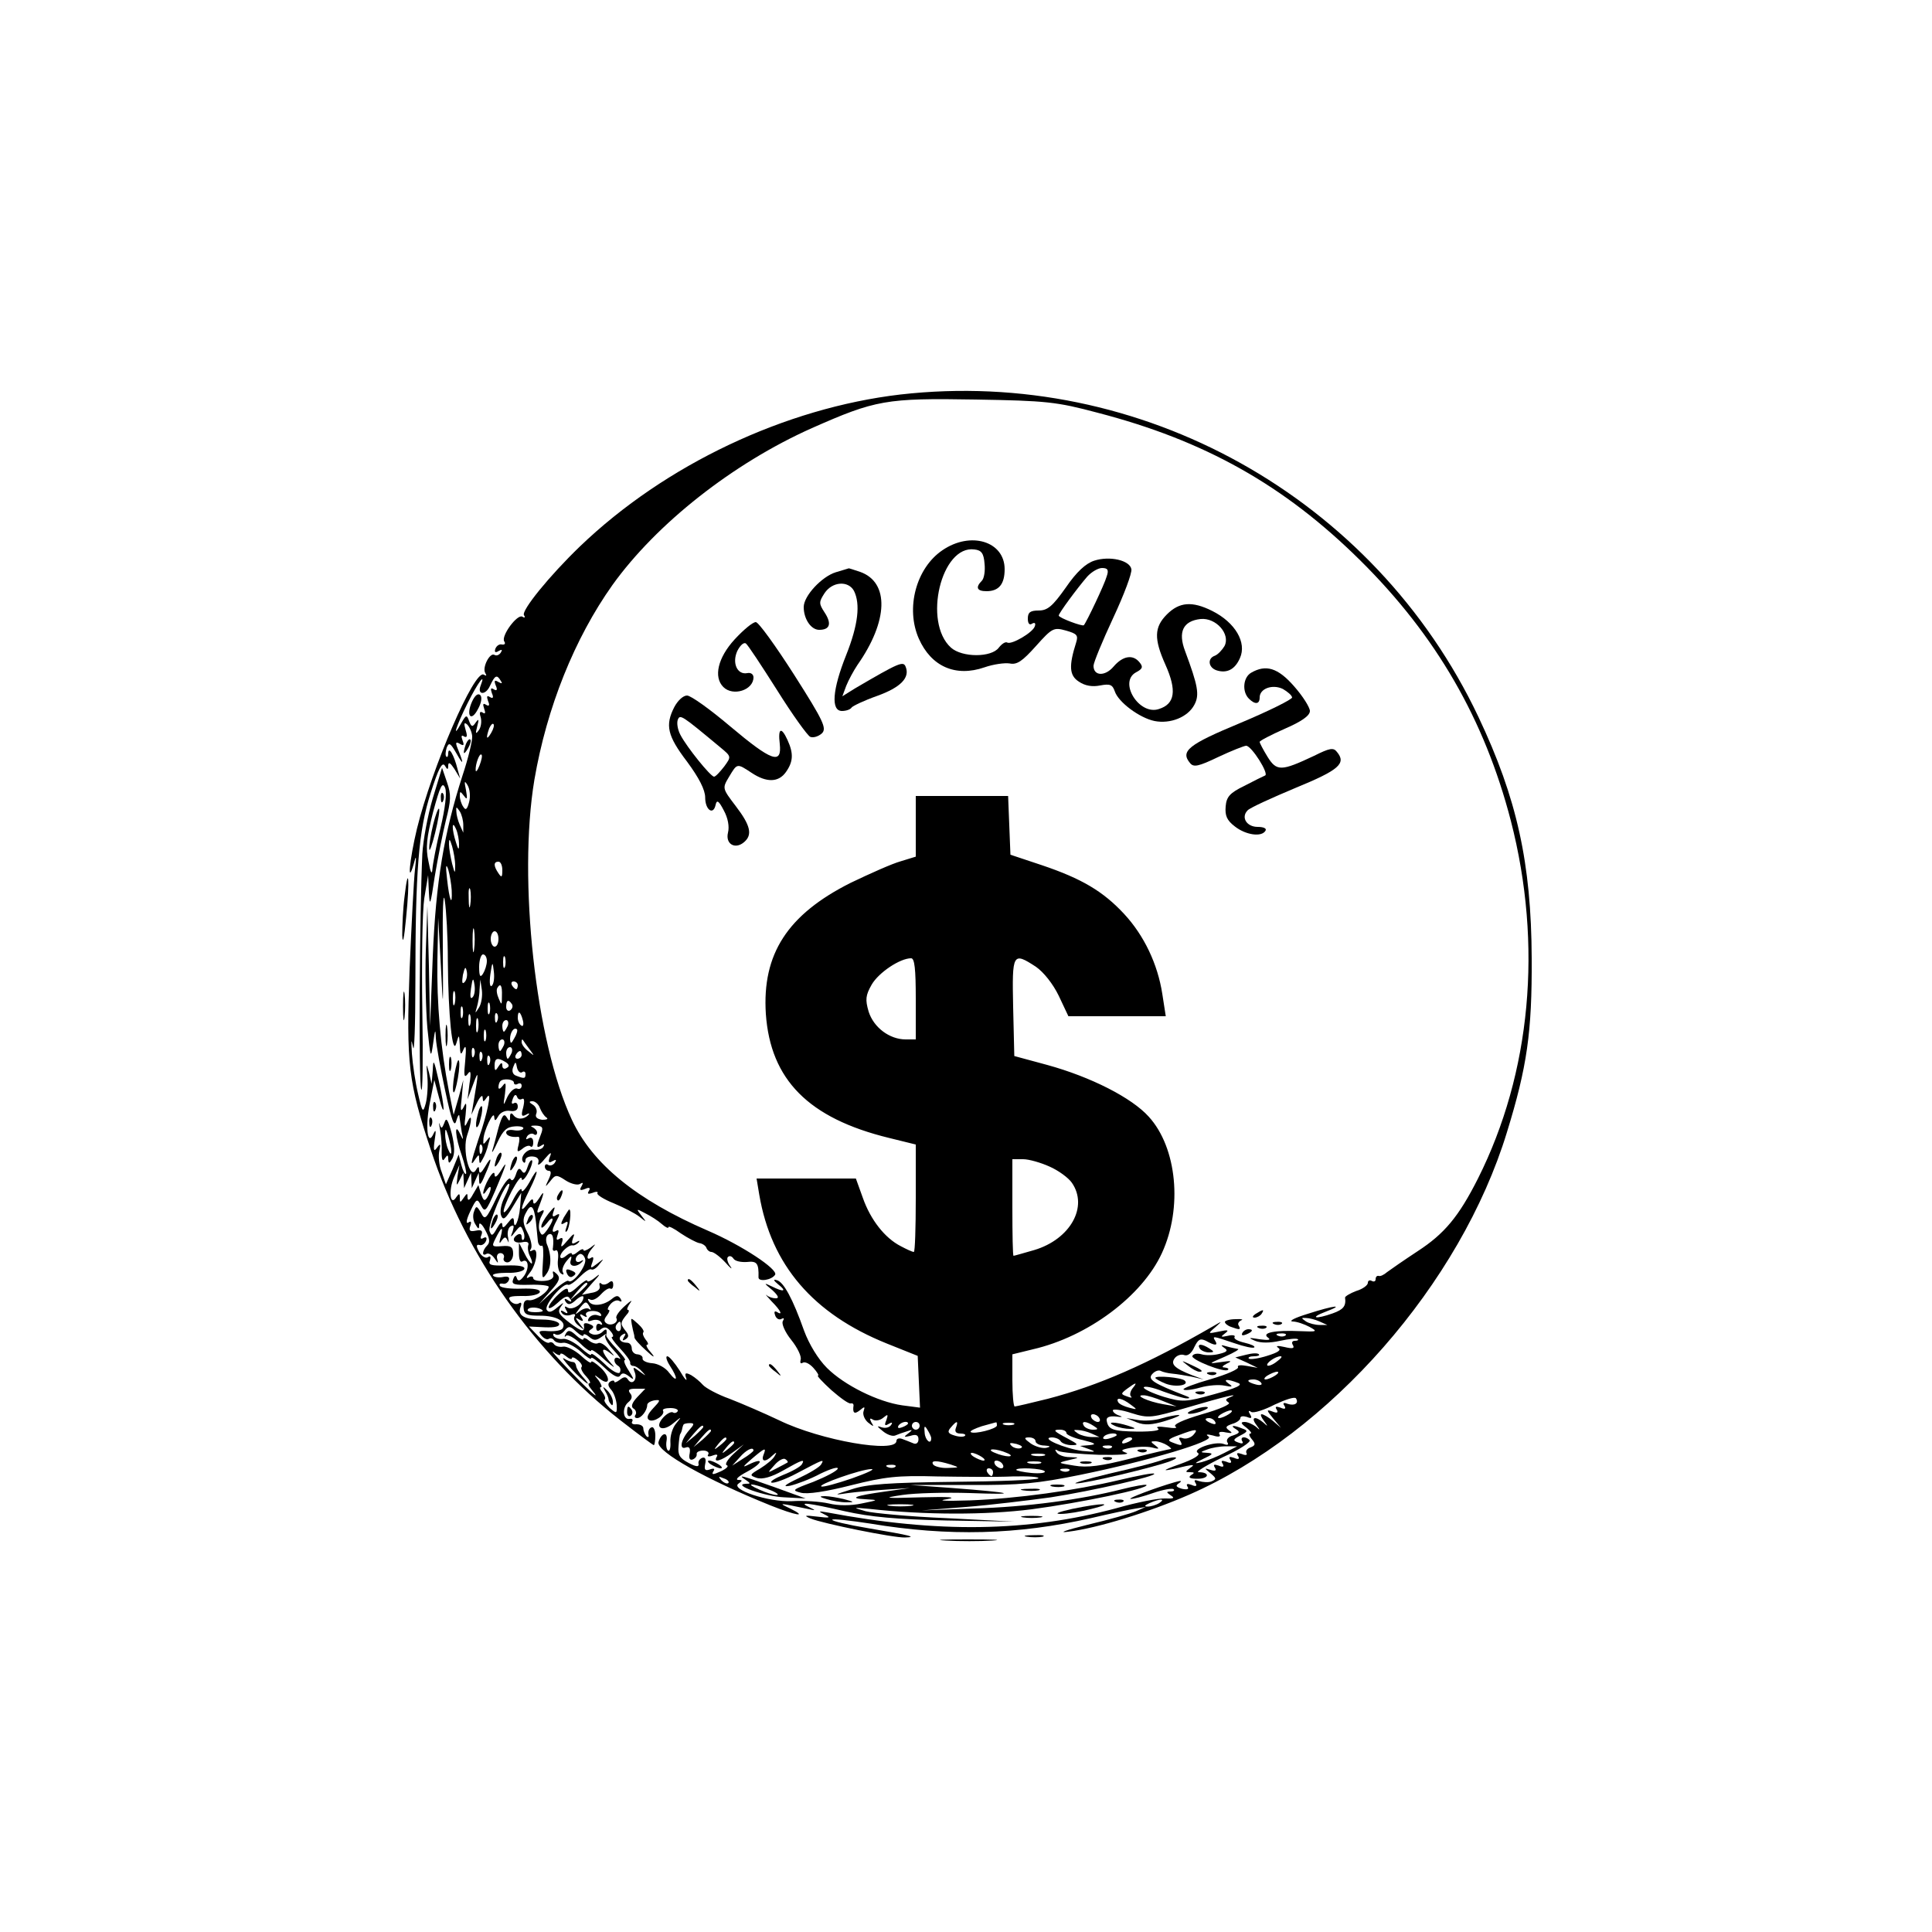 <?xml version="1.0" standalone="no"?>
<!DOCTYPE svg PUBLIC "-//W3C//DTD SVG 20010904//EN"
 "http://www.w3.org/TR/2001/REC-SVG-20010904/DTD/svg10.dtd">
<svg version="1.0" xmlns="http://www.w3.org/2000/svg"
 width="500pt" height="500pt" viewBox="0 0 500 500"
 preserveAspectRatio="xMidYMid meet">

<g transform="translate(0,500) scale(0.1,-0.1)"
fill="#000000" stroke="none">
<path d="M2330 3979 c-298 -35 -608 -181 -829 -393 -79 -76 -152 -166 -145
-178 4 -6 2 -8 -4 -4 -13 8 -56 -50 -47 -64 4 -6 1 -9 -6 -8 -6 2 -14 -3 -17
-11 -3 -9 0 -11 8 -6 9 5 11 4 6 -4 -4 -6 -11 -9 -16 -6 -12 8 -33 -33 -24
-47 4 -7 3 -8 -4 -4 -24 15 -134 -240 -173 -399 -19 -79 -26 -152 -8 -90 6 24
7 20 3 -15 -3 -25 -9 -142 -14 -260 -9 -243 -3 -291 55 -466 90 -273 268 -526
491 -700 45 -35 84 -64 86 -64 2 0 4 11 4 25 0 14 -5 24 -10 21 -6 -2 -9 -10
-8 -17 2 -8 0 -10 -5 -6 -4 5 -8 14 -8 20 0 7 -8 11 -18 11 -9 -1 -14 2 -11 7
3 5 0 8 -6 7 -18 -4 -21 29 -4 43 10 8 11 16 5 23 -7 9 -3 12 14 12 l25 0 -21
-22 c-13 -14 -17 -24 -10 -29 6 -3 9 -11 6 -16 -4 -5 -2 -9 4 -9 11 0 26 20
26 34 0 5 8 10 19 12 16 2 16 0 -4 -21 -14 -15 -18 -25 -10 -30 12 -7 42 13
36 24 -3 4 6 7 19 7 13 0 21 -4 19 -8 -3 -5 -9 -6 -13 -3 -5 2 -16 -4 -25 -14
-24 -27 -1 -38 27 -14 22 18 22 18 6 -2 -9 -11 -15 -32 -14 -47 1 -15 -2 -25
-6 -22 -4 2 -6 14 -4 25 2 12 -1 19 -7 17 -6 -2 -12 -12 -14 -21 -3 -25 124
-96 290 -163 65 -26 99 -32 51 -8 -32 15 -31 15 45 -1 22 -5 22 -4 5 4 -32 15
-5 12 91 -10 67 -15 133 -21 264 -24 l175 -3 -175 9 c-96 4 -191 13 -210 18
-34 10 -34 10 10 6 145 -16 302 -16 420 -1 128 17 305 54 297 63 -3 2 -31 -3
-63 -11 -106 -27 -246 -46 -384 -50 l-135 -5 115 9 c63 5 162 17 220 25 109
17 274 55 267 61 -2 3 -42 -5 -89 -16 -118 -28 -263 -48 -388 -53 -64 -2 -87
-1 -60 3 29 5 7 7 -65 5 -97 -3 -103 -2 -50 6 33 5 112 7 175 5 133 -5 113 1
-45 13 l-110 8 155 0 c130 -1 176 4 285 26 181 37 350 88 333 99 -9 6 -5 7 11
3 15 -5 21 -3 17 3 -4 6 3 8 16 5 17 -3 19 -2 9 5 -11 8 -9 11 8 17 11 3 21
10 21 15 0 5 7 6 17 3 12 -5 14 -3 8 7 -5 8 -4 11 3 6 6 -4 34 5 61 19 28 13
52 21 55 16 8 -13 -4 -20 -22 -14 -10 4 -13 2 -8 -5 5 -8 1 -10 -10 -5 -12 4
-15 3 -10 -5 5 -8 1 -10 -11 -5 -16 6 -16 4 2 -18 l20 -24 -21 18 c-11 9 -24
17 -29 17 -4 0 -1 -8 6 -17 11 -15 11 -16 -1 -5 -21 18 -34 15 -19 -5 11 -15
11 -16 -1 -5 -8 6 -21 12 -29 12 -11 0 -10 -4 5 -15 10 -8 15 -15 10 -15 -5 0
-3 -7 4 -15 10 -12 9 -16 -4 -21 -9 -3 -13 -10 -10 -15 3 -5 -3 -6 -12 -2 -12
4 -15 3 -10 -5 5 -8 1 -10 -10 -5 -12 4 -15 3 -10 -5 5 -8 1 -10 -10 -5 -12 4
-15 3 -10 -5 5 -8 1 -10 -10 -5 -12 4 -15 3 -10 -5 5 -8 1 -10 -11 -6 -17 5
-17 5 0 -9 15 -13 16 -15 2 -21 -8 -3 -22 -2 -32 1 -11 4 -14 3 -9 -5 5 -8 1
-10 -10 -5 -11 4 -15 3 -11 -4 5 -7 0 -9 -14 -6 -16 5 -18 8 -7 15 8 6 5 7
-12 2 -49 -14 -125 -43 -114 -43 6 -1 32 6 58 15 26 9 50 13 53 10 4 -3 0 -6
-8 -6 -11 0 -11 -2 1 -10 11 -7 8 -9 -15 -8 -16 1 -73 -10 -125 -25 -230 -62
-463 -65 -750 -11 -23 4 -23 3 -5 -6 16 -8 12 -9 -20 -5 -33 4 -36 3 -17 -5
32 -13 214 -50 244 -49 32 1 17 5 -95 24 -54 9 -96 19 -93 22 2 3 46 -2 98
-10 204 -34 382 -29 571 14 51 12 103 23 117 25 l25 4 -25 -11 c-14 -6 -70
-22 -125 -35 -57 -14 -79 -22 -50 -18 74 9 208 50 313 96 363 159 702 545 822
938 52 169 65 258 64 450 -1 246 -38 414 -138 625 -269 568 -874 905 -1496
834z m510 -47 c278 -72 484 -188 680 -382 197 -195 322 -412 390 -674 83 -322
52 -653 -85 -926 -50 -99 -87 -143 -156 -188 -35 -23 -71 -48 -79 -54 -8 -7
-18 -12 -22 -10 -5 1 -8 -3 -8 -9 0 -5 -4 -7 -10 -4 -5 3 -10 1 -10 -5 0 -6
-13 -16 -30 -21 -16 -6 -29 -14 -29 -17 3 -22 -4 -31 -32 -41 -45 -16 -61 -12
-19 4 53 20 23 17 -45 -5 -33 -10 -51 -19 -40 -20 11 0 31 -7 44 -14 22 -12
20 -13 -25 -11 -64 3 -101 -4 -82 -17 8 -6 1 -7 -22 -4 -29 5 -31 4 -12 -4 15
-6 38 -6 65 0 23 5 43 7 46 4 2 -2 -1 -4 -8 -4 -7 0 -9 -5 -5 -11 5 -9 -1 -10
-22 -5 -17 4 -24 3 -16 -2 9 -6 0 -12 -29 -21 -22 -7 -44 -10 -47 -7 -3 3 3 6
13 6 10 0 16 2 13 5 -3 4 -18 3 -33 -1 l-28 -7 29 -13 29 -14 -28 5 c-16 3
-26 2 -23 -3 3 -5 -29 -19 -70 -31 -42 -12 -74 -24 -71 -27 3 -3 22 -1 43 5
21 6 49 8 63 5 20 -4 23 -3 11 5 -17 12 -4 13 24 2 14 -5 -3 -13 -61 -29 -75
-21 -83 -21 -131 -7 -29 9 -52 20 -52 24 0 5 23 1 50 -10 28 -10 56 -19 63
-18 7 0 6 3 -3 6 -85 33 -101 43 -88 57 7 8 17 11 22 8 6 -3 19 -6 30 -7 12
-1 35 -5 51 -8 l30 -7 -30 11 c-46 18 -57 29 -44 45 6 7 17 10 24 7 9 -3 19 5
26 21 10 20 15 23 30 16 23 -13 32 -13 24 0 -8 13 -7 13 49 -6 26 -9 49 -14
52 -11 3 3 -8 8 -25 12 -17 4 -29 10 -26 15 3 4 -5 6 -17 3 -19 -4 -20 -3 -8
6 12 9 8 10 -15 5 -29 -6 -30 -6 -10 11 19 17 19 17 -5 3 -171 -99 -298 -154
-428 -188 -44 -11 -83 -20 -86 -20 -3 0 -6 30 -6 68 l0 67 53 13 c143 33 283
138 334 249 54 117 39 273 -34 353 -44 49 -150 103 -263 134 l-85 23 -3 127
c-3 140 -1 143 59 104 20 -14 44 -44 59 -75 l25 -53 126 0 126 0 -9 58 c-12
77 -47 151 -99 207 -54 58 -109 91 -213 126 l-81 27 -3 76 -3 76 -119 0 -120
0 0 -78 0 -79 -39 -12 c-22 -6 -80 -32 -130 -56 -163 -82 -229 -184 -219 -339
12 -170 110 -270 319 -321 l69 -17 0 -139 c0 -76 -2 -139 -5 -139 -4 0 -19 7
-34 15 -41 21 -78 68 -98 125 l-18 50 -128 0 -129 0 7 -42 c31 -182 139 -308
330 -385 l80 -32 3 -67 3 -67 -46 6 c-63 9 -150 52 -195 97 -23 23 -46 61 -59
96 -29 82 -53 127 -71 131 -10 3 -8 -1 4 -11 23 -18 15 -21 -17 -5 -21 10 -21
9 2 -10 15 -14 18 -21 9 -21 -8 0 -18 3 -24 8 -5 4 1 -3 13 -16 24 -24 30 -38
13 -27 -6 3 -7 -1 -4 -9 3 -9 11 -13 17 -9 6 3 7 1 3 -6 -4 -6 5 -28 22 -49
16 -20 27 -43 24 -51 -2 -8 0 -11 5 -8 6 4 18 -2 28 -13 10 -11 15 -20 12 -20
-4 0 12 -17 35 -38 23 -20 45 -36 50 -34 4 1 7 -1 7 -5 -3 -20 2 -24 16 -13
13 11 14 10 10 -2 -3 -8 2 -21 11 -29 15 -12 17 -12 9 0 -5 10 -4 12 4 7 6 -4
19 -2 27 5 12 10 13 9 8 -6 -6 -14 -4 -16 6 -10 8 5 11 4 6 -3 -4 -6 -14 -9
-24 -6 -14 5 -13 3 3 -10 11 -9 25 -14 32 -11 7 3 21 8 31 11 14 5 15 4 2 -6
-12 -9 -11 -10 6 -6 15 5 21 2 21 -9 0 -9 -6 -14 -14 -10 -7 3 -20 8 -28 11
-8 3 -15 1 -15 -5 0 -33 -196 1 -303 53 -40 19 -98 44 -129 56 -31 11 -62 28
-69 36 -7 8 -20 19 -30 25 -15 8 -18 6 -13 -8 3 -10 -5 -1 -17 20 -13 20 -27
37 -32 37 -5 0 -2 -11 7 -25 21 -32 20 -46 -2 -18 -9 13 -29 24 -44 25 -15 1
-26 7 -25 12 1 6 -5 10 -13 11 -8 0 -15 7 -15 15 0 8 -5 15 -12 15 -18 0 -26
12 -12 21 8 5 10 3 4 -6 -5 -9 -4 -11 4 -6 9 6 9 11 -1 23 -13 17 -13 20 4 41
6 6 7 12 3 12 -4 0 -1 8 6 18 7 9 1 6 -13 -7 -15 -13 -25 -27 -23 -32 7 -11
-13 -22 -25 -14 -8 5 -7 11 1 21 6 8 8 14 4 14 -4 0 -2 7 5 15 7 8 17 12 23 8
6 -3 7 -1 3 6 -6 9 -11 9 -23 -1 -21 -17 -51 -20 -59 -6 -4 6 -3 8 3 5 6 -4
18 2 28 13 10 11 21 18 25 15 4 -2 7 2 7 10 0 10 -4 12 -12 5 -7 -5 -15 -6
-19 -2 -4 4 -6 1 -4 -7 2 -8 -7 -15 -22 -17 l-24 -5 29 33 c17 18 20 24 8 14
-13 -11 -23 -15 -23 -11 0 5 -11 -2 -25 -15 -16 -15 -25 -19 -25 -10 0 9 -9 5
-25 -10 -14 -13 -25 -28 -25 -33 0 -6 11 0 24 12 18 17 26 19 31 10 6 -8 4
-10 -5 -4 -9 6 -11 4 -6 -4 6 -9 13 -8 27 5 10 9 19 12 19 7 0 -17 -28 -35
-41 -27 -8 5 -9 3 -4 -6 6 -9 4 -11 -5 -5 -8 5 -11 4 -6 -3 4 -6 14 -8 23 -5
10 4 14 2 10 -4 -4 -6 1 -17 11 -24 16 -13 16 -13 2 5 -12 16 -12 18 -1 11 10
-6 12 -4 6 5 -6 9 -4 11 5 5 8 -5 11 -4 7 1 -3 6 3 10 13 11 11 1 22 -2 25 -8
3 -5 0 -6 -8 -3 -8 3 -18 0 -23 -7 -5 -9 -2 -10 9 -6 9 3 19 1 23 -5 4 -6 3
-8 -3 -5 -5 3 -10 0 -10 -8 0 -10 4 -12 12 -5 9 7 16 6 25 -5 7 -8 9 -15 4
-15 -4 0 5 -13 20 -29 15 -16 28 -33 27 -38 -1 -4 3 -8 8 -8 6 0 16 -7 23 -15
11 -12 11 -12 -6 0 -18 14 -19 13 -13 -2 7 -20 -8 -34 -18 -18 -5 8 -11 7 -21
-1 -8 -6 -14 -8 -14 -5 0 4 -5 4 -10 1 -8 -5 -7 -12 2 -22 7 -8 13 -26 14 -39
1 -23 0 -23 -18 -8 -10 10 -16 19 -13 22 3 3 0 11 -6 19 -6 7 -8 13 -4 13 4 0
1 8 -6 18 -13 15 -12 16 3 4 27 -21 29 3 3 28 -14 13 -25 20 -25 15 0 -5 -12
3 -27 17 -16 14 -36 24 -45 23 -10 -2 -20 1 -24 6 -3 5 -9 7 -13 4 -5 -2 -18
6 -30 19 l-22 23 41 -2 c26 -1 39 2 37 9 -2 6 -21 11 -43 11 -47 0 -65 10 -57
32 4 10 2 14 -4 10 -6 -4 -16 -1 -22 6 -8 11 -2 13 31 13 23 -1 43 4 45 10 2
7 -15 10 -47 9 -28 -1 -53 2 -56 7 -3 5 0 7 7 6 6 -2 13 2 16 9 3 8 -3 11 -16
8 -11 -2 -23 0 -25 4 -3 4 14 7 36 7 23 -1 43 4 45 10 2 7 -14 10 -46 9 -40
-1 -48 1 -43 13 3 10 1 13 -6 8 -6 -3 -16 3 -22 14 -8 15 -8 20 1 18 6 -2 14
3 17 11 3 8 0 11 -7 7 -7 -4 -9 -1 -5 8 4 11 0 14 -15 11 -15 -3 -18 0 -14 12
4 11 2 14 -5 9 -7 -4 -5 8 5 29 16 34 18 34 28 15 10 -19 13 -15 36 37 31 73
34 84 15 53 -10 -16 -16 -19 -16 -10 0 9 -6 5 -15 -10 -16 -28 -20 -54 -5 -30
5 8 10 11 10 5 0 -5 -4 -16 -9 -24 -7 -11 -10 -8 -16 9 l-7 23 -14 -24 c-8
-15 -13 -18 -14 -9 0 13 -1 13 -10 0 -9 -13 -10 -13 -10 0 0 12 -2 12 -9 2
-16 -26 -21 17 -6 51 l14 32 -5 -30 c-3 -24 -3 -26 5 -10 l10 20 1 -20 1 -20
9 20 9 20 1 -20 1 -20 9 20 9 20 1 -20 c0 -15 5 -11 15 14 19 42 19 54 0 21
-9 -15 -14 -19 -15 -10 0 12 -2 13 -9 1 -16 -24 -35 54 -22 91 13 38 13 61 0
33 -7 -15 -8 -10 -4 20 3 31 2 35 -5 20 -8 -15 -9 -9 -5 25 l4 45 -12 -45 -13
-45 -12 60 c-22 113 -32 230 -30 340 l2 110 7 -125 c6 -121 6 -119 5 45 -1
100 1 151 5 125 4 -25 8 -95 8 -156 1 -143 12 -249 22 -214 7 24 7 24 9 -5 1
-26 3 -27 10 -10 6 13 7 3 4 -30 -4 -38 -3 -46 6 -35 8 12 10 6 5 -25 l-5 -40
15 40 c14 38 14 32 1 -45 l-6 -35 14 30 c8 17 15 23 15 15 1 -13 2 -13 11 0
14 21 2 -41 -22 -109 -20 -61 -22 -73 -8 -51 9 13 10 13 10 0 1 -13 2 -13 9 0
5 8 12 26 15 40 6 19 5 21 -3 10 -10 -13 -11 -13 -10 0 0 22 27 78 28 60 1
-12 3 -12 11 2 6 10 19 15 30 13 13 -2 20 2 20 11 0 8 -4 12 -10 9 -6 -4 -7 1
-3 11 4 11 8 13 11 6 2 -7 8 -9 13 -6 6 3 7 -5 3 -22 -6 -21 -4 -25 7 -19 8 5
11 4 6 -1 -12 -12 -30 -12 -39 1 -5 6 -8 4 -8 -5 0 -13 -2 -13 -9 -1 -7 11
-12 3 -21 -28 -6 -23 -13 -50 -16 -59 -2 -9 4 1 14 23 14 30 24 39 45 40 14 1
24 -2 21 -6 -2 -4 -13 -6 -24 -4 -11 2 -20 0 -20 -6 0 -8 14 -13 31 -11 4 1 4
-9 1 -21 -5 -19 -3 -20 10 -10 8 7 18 10 21 6 4 -3 7 1 7 11 0 10 -5 14 -12
10 -7 -4 -8 -3 -4 5 4 6 12 9 17 6 5 -4 9 -2 9 4 0 5 -6 11 -12 14 -7 3 -3 4
8 4 19 -1 21 -5 13 -25 -12 -31 -11 -35 3 -26 6 4 8 3 4 -4 -3 -6 -15 -9 -25
-7 -18 3 -38 -22 -26 -33 3 -3 5 0 5 6 0 6 9 10 19 9 12 -1 17 -7 14 -17 -3
-8 5 -4 16 10 16 19 20 20 14 6 -5 -14 -3 -17 7 -11 9 5 11 4 6 -4 -4 -6 -12
-9 -17 -6 -5 4 -9 1 -9 -4 0 -6 5 -11 10 -11 7 0 7 -7 0 -22 -10 -21 -10 -22
4 -5 13 17 16 18 40 2 14 -9 31 -13 37 -9 8 5 9 3 4 -6 -6 -10 -4 -12 9 -7 11
5 15 3 10 -5 -5 -8 -2 -9 10 -5 9 4 15 3 12 -1 -2 -4 17 -16 42 -26 26 -11 56
-26 67 -35 19 -15 19 -15 5 3 -14 18 -14 19 10 6 14 -7 33 -19 43 -28 9 -8 17
-12 17 -8 0 4 14 -3 32 -16 18 -12 39 -23 47 -25 9 -1 17 -7 19 -12 2 -6 8
-11 13 -11 6 0 22 -12 36 -27 14 -16 20 -20 13 -10 -7 9 -10 21 -6 24 4 4 10
2 14 -4 4 -7 20 -10 35 -9 26 3 31 -3 30 -40 0 -12 34 -7 43 7 8 14 -86 76
-174 114 -185 80 -299 173 -352 287 -94 201 -140 623 -97 880 32 187 104 366
202 504 114 159 312 315 516 406 165 73 192 78 424 74 183 -3 210 -6 315 -34z
m-1544 -694 c5 -7 3 -8 -6 -3 -10 6 -12 4 -7 -9 5 -11 3 -15 -5 -10 -8 5 -9 2
-5 -10 5 -11 3 -15 -5 -10 -8 5 -9 2 -5 -10 5 -11 3 -15 -5 -10 -8 5 -9 2 -5
-10 4 -11 3 -15 -4 -10 -7 4 -9 0 -5 -12 3 -11 1 -26 -5 -34 -8 -11 -9 -9 -4
10 5 19 4 21 -4 10 -8 -12 -11 -12 -17 4 -6 17 -8 16 -20 -5 -26 -47 -13 -7
16 51 27 54 48 82 34 46 -10 -25 13 -26 24 -1 13 28 18 30 28 13z m-74 -143
c1 -11 -10 -57 -25 -102 -48 -149 -69 -275 -77 -468 l-7 -180 -3 155 -4 155
-4 -115 c-2 -63 0 -153 4 -200 8 -79 9 -82 15 -40 5 37 6 39 7 13 1 -18 12
-79 24 -135 17 -80 24 -97 29 -78 4 14 8 18 8 10 1 -8 4 -26 6 -40 5 -22 4
-22 -4 -5 -16 34 -13 -7 4 -55 8 -24 13 -45 11 -48 -3 -2 -8 8 -12 23 l-7 27
-16 -39 -17 -38 -11 32 c-7 17 -9 42 -6 55 4 18 3 20 -6 8 -8 -12 -10 -7 -6
20 4 24 3 29 -3 16 -16 -36 -22 20 -9 83 l11 56 12 -45 c16 -61 16 -29 -1 45
-12 53 -14 56 -15 25 l-3 -35 -7 30 c-7 25 -7 24 -4 -11 2 -22 0 -53 -4 -69
-7 -26 -9 -25 -20 24 -7 29 -14 76 -16 104 -2 36 -2 41 3 17 3 -19 6 55 6 165
0 293 8 395 40 494 19 60 29 80 36 70 7 -12 9 -12 9 1 1 9 6 5 16 -10 l15 -25
-7 25 c-9 36 -23 60 -24 41 0 -8 -2 -12 -5 -9 -3 3 -2 13 1 23 6 15 10 12 26
-16 18 -32 19 -27 2 15 -6 15 -4 17 6 11 10 -6 12 -4 7 9 -4 11 -3 15 4 10 8
-4 9 1 4 17 -5 17 -4 21 4 14 6 -6 12 -19 13 -30z m49 8 c-12 -20 -14 -14 -5
12 4 9 9 14 11 11 3 -2 0 -13 -6 -23z m-30 -84 c-5 -13 -10 -19 -10 -12 -1 15
10 45 15 40 3 -2 0 -15 -5 -28z m-27 -95 c-5 -19 -9 -22 -15 -12 -5 7 -9 20
-9 28 0 13 1 13 11 0 8 -11 9 -8 5 15 -5 24 -4 26 4 13 6 -10 8 -29 4 -44z
m-15 -59 l0 -20 -9 20 c-5 11 -9 27 -9 35 -1 13 0 13 9 0 5 -8 9 -24 9 -35z
m-11 -50 c0 -16 -2 -15 -8 5 -11 34 -11 60 0 35 5 -11 8 -29 8 -40z m-10 -55
c0 -22 -1 -22 -8 5 -4 17 -8 39 -8 50 0 16 2 15 8 -5 4 -14 8 -36 8 -50z m-9
-64 c2 -45 -6 -27 -12 29 -4 34 -3 42 3 25 4 -14 8 -38 9 -54z m131 52 c0 -19
-2 -20 -10 -8 -13 19 -13 30 0 30 6 0 10 -10 10 -22z m-83 -90 c-2 -13 -4 -5
-4 17 -1 22 1 32 4 23 2 -10 2 -28 0 -40z m10 -115 c-2 -16 -4 -5 -4 22 0 28
2 40 4 28 2 -13 2 -35 0 -50z m63 27 c0 -11 -4 -20 -10 -20 -5 0 -10 9 -10 20
0 11 5 20 10 20 6 0 10 -9 10 -20z m-30 -57 c0 -10 -5 -25 -10 -33 -7 -11 -10
-7 -10 18 0 17 5 32 10 32 6 0 10 -8 10 -17z m47 -15 c-3 -7 -5 -2 -5 12 0 14
2 19 5 13 2 -7 2 -19 0 -25z m1063 -83 l0 -105 -26 0 c-42 0 -83 31 -96 72 -9
31 -8 42 8 70 18 31 73 68 102 68 9 0 12 -28 12 -105z m-1097 34 c-5 -5 -7 7
-4 29 5 34 6 35 9 8 2 -16 0 -32 -5 -37z m-71 9 c-6 -6 -7 0 -4 19 5 21 7 23
10 9 2 -10 0 -22 -6 -28z m21 -39 c-6 -6 -7 3 -4 23 4 28 6 29 9 9 2 -13 0
-27 -5 -32z m17 -26 c-11 -17 -11 -17 -6 0 3 10 7 31 7 45 l2 27 4 -27 c2 -15
-1 -35 -7 -45z m100 57 c0 -5 -2 -10 -4 -10 -3 0 -8 5 -11 10 -3 6 -1 10 4 10
6 0 11 -4 11 -10z m-41 -27 c0 -25 -1 -25 -8 -8 -5 11 -7 23 -4 28 8 14 13 7
12 -20z m-122 -20 c-3 -10 -5 -4 -5 12 0 17 2 24 5 18 2 -7 2 -21 0 -30z m90
-25 c-3 -7 -5 -2 -5 12 0 14 2 19 5 13 2 -7 2 -19 0 -25z m58 23 c3 -5 1 -12
-5 -16 -5 -3 -10 1 -10 9 0 18 6 21 15 7z m-128 -33 c-3 -7 -5 -2 -5 12 0 14
2 19 5 13 2 -7 2 -19 0 -25z m20 -20 c-3 -7 -5 -2 -5 12 0 14 2 19 5 13 2 -7
2 -19 0 -25z m70 10 c-3 -8 -6 -5 -6 6 -1 11 2 17 5 13 3 -3 4 -12 1 -19z m66
2 c3 -11 1 -18 -4 -14 -5 3 -9 12 -9 20 0 20 7 17 13 -6z m-116 -27 c-3 -10
-5 -4 -5 12 0 17 2 24 5 18 2 -7 2 -21 0 -30z m77 12 c-4 -8 -8 -15 -10 -15
-2 0 -4 7 -4 15 0 8 4 15 10 15 5 0 7 -7 4 -15z m-57 -37 c-3 -7 -5 -2 -5 12
0 14 2 19 5 13 2 -7 2 -19 0 -25z m74 5 c-8 -15 -10 -15 -11 -2 0 17 10 32 18
25 2 -3 -1 -13 -7 -23z m-27 -18 c-4 -8 -8 -15 -10 -15 -2 0 -4 7 -4 15 0 8 4
15 10 15 5 0 7 -7 4 -15z m66 -10 c14 -19 14 -19 -2 -6 -10 7 -18 18 -18 24 0
6 1 8 3 6 1 -2 9 -13 17 -24z m-143 -17 c-3 -8 -6 -5 -6 6 -1 11 2 17 5 13 3
-3 4 -12 1 -19z m97 7 c-4 -8 -8 -15 -10 -15 -2 0 -4 7 -4 15 0 8 4 15 10 15
5 0 7 -7 4 -15z m-77 -17 c-3 -8 -6 -5 -6 6 -1 11 2 17 5 13 3 -3 4 -12 1 -19z
m103 12 c0 -5 -5 -10 -11 -10 -5 0 -7 5 -4 10 3 6 8 10 11 10 2 0 4 -4 4 -10z
m-83 -22 c-3 -8 -6 -5 -6 6 -1 11 2 17 5 13 3 -3 4 -12 1 -19z m42 3 c9 -6 10
-11 2 -15 -6 -4 -11 -1 -11 6 0 9 -3 9 -10 -2 -8 -13 -10 -12 -10 3 0 19 8 21
29 8z m42 -26 c5 4 9 1 9 -4 0 -13 -3 -13 -24 -5 -9 3 -12 12 -8 22 6 16 7 15
10 -1 2 -9 8 -15 13 -12z m-21 -27 c0 -5 5 -6 10 -3 6 3 10 1 10 -5 0 -7 -6
-10 -12 -7 -7 2 -18 -8 -25 -22 -11 -25 -11 -25 -6 9 3 27 2 31 -6 20 -6 -8
-11 -10 -11 -4 0 6 2 13 5 16 8 8 35 5 35 -4z m67 -65 c4 -10 11 -21 17 -25 6
-4 1 -6 -11 -6 -13 2 -19 7 -15 16 3 8 -1 18 -9 23 -10 6 -11 9 -1 9 7 0 16
-8 19 -17z m-150 -115 c-3 -8 -6 -5 -6 6 -1 11 2 17 5 13 3 -3 4 -12 1 -19z
m1469 -37 c23 -10 49 -29 58 -42 43 -62 -4 -146 -97 -174 -28 -8 -52 -15 -54
-15 -2 0 -3 56 -3 125 l0 125 28 0 c15 0 46 -9 68 -19z m-1196 -304 c0 -2 -10
-12 -22 -23 l-23 -19 19 23 c18 21 26 27 26 19z m6 -59 c4 -7 4 -10 -1 -6 -4
4 -15 2 -24 -5 -14 -11 -14 -10 -2 6 16 20 18 21 27 5z m1889 -38 l20 -9 -20
0 c-11 0 -27 4 -35 9 -13 9 -13 10 0 9 8 0 24 -4 35 -9z m-1808 -15 c0 -8 -4
-12 -9 -9 -5 3 -6 10 -3 15 9 13 12 11 12 -6z m1720 -21 c-3 -3 -12 -4 -19 -1
-8 3 -5 6 6 6 11 1 17 -2 13 -5z m-1877 -49 c0 4 7 2 15 -5 8 -7 15 -9 15 -5
0 4 7 2 15 -5 9 -7 13 -15 10 -18 -3 -3 2 -14 12 -24 9 -10 13 -18 8 -18 -4 0
-2 -7 5 -15 29 -35 0 -10 -55 47 -33 34 -52 56 -42 49 9 -8 17 -10 17 -6z
m1854 -19 c-10 -8 -21 -12 -24 -10 -5 6 21 24 34 24 6 0 1 -6 -10 -14z m-4
-36 c-8 -5 -19 -10 -25 -10 -5 0 -3 5 5 10 8 5 20 10 25 10 6 0 3 -5 -5 -10z
m-36 -19 c4 -5 -3 -7 -14 -4 -23 6 -26 13 -6 13 8 0 17 -4 20 -9z m-333 -14
c-6 -8 -8 -17 -4 -21 4 -4 0 -4 -10 0 -17 6 -17 7 0 20 23 17 28 18 14 1z m79
-33 l35 -14 -35 6 c-40 7 -76 24 -50 23 8 0 31 -7 50 -15z m171 9 c-10 -4 -10
-7 -1 -13 6 -4 -23 -17 -69 -30 -51 -15 -76 -27 -69 -32 7 -4 -3 -5 -22 -2
-21 3 -30 2 -23 -3 7 -5 -13 -8 -52 -8 -66 1 -77 5 -81 29 -1 8 7 12 25 10 14
-2 18 -1 9 2 -10 3 -18 9 -18 14 0 4 21 2 48 -7 45 -14 51 -13 147 15 91 27
141 39 106 25z m-255 -18 c18 -13 18 -14 -4 -8 -12 3 -25 9 -28 14 -8 14 10
11 32 -6z m254 -25 c-8 -5 -19 -10 -25 -10 -5 0 -3 5 5 10 8 5 20 10 25 10 6
0 3 -5 -5 -10z m-335 -10 c3 -5 2 -10 -4 -10 -5 0 -13 5 -16 10 -3 6 -2 10 4
10 5 0 13 -4 16 -10z m300 -10 c3 -6 -1 -7 -9 -4 -18 7 -21 14 -7 14 6 0 13
-4 16 -10z m-1362 -22 c-21 -24 -26 -51 -8 -44 9 3 12 -2 10 -15 -3 -13 0 -19
8 -16 7 3 11 9 10 14 -1 5 7 9 17 9 10 0 16 -5 13 -10 -4 -5 1 -7 11 -3 10 4
15 3 11 -3 -10 -17 11 -11 41 11 l29 21 -27 -25 c-15 -14 -23 -27 -17 -29 6
-2 -1 -9 -16 -16 -20 -9 -24 -9 -19 0 5 7 2 9 -9 5 -12 -4 -15 -1 -12 14 3 13
0 19 -8 16 -7 -3 -11 -10 -9 -16 1 -8 -7 -7 -26 3 -23 12 -28 21 -26 43 1 15
3 29 4 31 1 1 4 7 5 12 1 6 3 12 4 13 0 2 8 4 16 4 13 0 12 -3 -2 -19z m567
18 c0 -2 -7 -7 -16 -10 -8 -3 -12 -2 -9 4 6 10 25 14 25 6z m30 -6 c0 -5 -4
-10 -10 -10 -5 0 -10 5 -10 10 0 6 5 10 10 10 6 0 10 -4 10 -10z m94 -5 c-4
-10 0 -15 12 -15 9 0 15 -3 11 -6 -3 -3 -15 -3 -27 1 -17 5 -19 10 -9 21 15
18 20 18 13 -1z m106 6 c0 -9 -60 -24 -68 -17 -2 3 11 9 29 15 19 5 35 10 37
10 1 1 2 -3 2 -8z m43 2 c-7 -2 -19 -2 -25 0 -7 3 -2 5 12 5 14 0 19 -2 13 -5z
m207 -3 c13 -8 13 -10 -2 -10 -9 0 -20 5 -23 10 -8 13 5 13 25 0z m-1010 -3
c0 -2 -10 -12 -22 -23 l-23 -19 19 23 c18 21 26 27 26 19z m590 -29 c0 -19
-16 -5 -17 14 -2 18 0 20 7 8 5 -8 10 -18 10 -22z m-570 19 c0 -2 -10 -12 -22
-23 l-23 -19 19 23 c18 21 26 27 26 19z m920 -6 c0 -4 19 -13 43 -18 32 -8 36
-11 17 -13 l-25 -2 25 -9 c19 -7 14 -7 -19 -4 -45 6 -111 34 -79 35 9 0 20 -4
23 -10 3 -5 16 -10 28 -10 19 0 18 2 -8 16 -38 20 -42 24 -22 24 10 0 17 -4
17 -9z m65 -1 l20 -9 -20 0 c-11 0 -27 4 -35 9 -13 9 -13 10 0 9 8 0 24 -4 35
-9z m263 -4 c-7 -7 -19 -11 -27 -8 -9 3 -12 1 -7 -6 8 -14 5 -15 -20 -5 -14 5
-11 9 17 19 45 17 52 17 37 0z m-198 0 c0 -2 -9 -6 -20 -9 -11 -3 -18 -1 -14
4 5 9 34 13 34 5z m-1010 -10 c0 -2 -8 -10 -17 -17 -16 -13 -17 -12 -4 4 13
16 21 21 21 13z m800 -6 c0 -5 10 -11 23 -11 16 -1 17 -3 5 -6 -10 -2 -28 3
-40 11 -18 13 -19 16 -5 16 9 0 17 -4 17 -10z m250 6 c0 -2 -7 -7 -16 -10 -8
-3 -12 -2 -9 4 6 10 25 14 25 6z m-1030 -10 c0 -2 -8 -10 -17 -17 -16 -13 -17
-12 -4 4 13 16 21 21 21 13z m741 -14 c-7 -2 -18 1 -23 6 -8 8 -4 9 13 5 13
-4 18 -8 10 -11z m379 8 c8 -5 13 -10 10 -10 -3 0 -50 -11 -105 -25 -75 -19
-111 -24 -145 -18 -43 7 -44 7 -15 14 30 7 30 7 3 8 -15 0 -30 6 -34 13 -5 7
-3 8 5 3 7 -4 54 -8 104 -10 51 -1 83 1 72 5 -16 6 -15 8 11 13 17 3 42 4 55
1 19 -5 21 -4 9 5 -13 10 -13 11 0 11 8 0 22 -5 30 -10z m-143 -6 c-3 -3 -12
-4 -19 -1 -8 3 -5 6 6 6 11 1 17 -2 13 -5z m-927 -8 c0 -2 -12 -12 -27 -21
l-28 -18 19 21 c17 20 36 29 36 18z m26 -11 c-7 -18 5 -20 23 -2 11 10 12 9 6
-1 -4 -8 -21 -22 -37 -32 -29 -17 -29 -18 -9 -25 14 -4 37 2 67 19 51 29 58
31 49 16 -4 -6 -25 -18 -48 -27 -22 -9 -36 -18 -30 -20 6 -2 35 8 65 24 70 37
72 38 63 23 -4 -7 -31 -23 -59 -36 -36 -17 -42 -23 -21 -19 17 4 52 17 78 31
27 13 47 19 45 13 -2 -6 -31 -21 -63 -34 -54 -20 -57 -22 -33 -28 17 -5 67 3
130 19 88 22 120 26 223 23 66 -1 154 -2 195 0 41 1 71 -1 67 -5 -4 -4 -103
-8 -220 -9 -166 -2 -223 -6 -262 -19 -48 -15 -49 -16 -10 -10 22 3 67 7 100 9
l60 4 -64 -9 c-79 -11 -96 -18 -51 -20 35 -2 34 -2 -10 -11 -28 -6 -61 -6 -85
0 -22 5 -65 8 -95 6 -61 -3 -163 31 -138 46 10 7 10 9 -2 9 -8 1 2 10 23 21
41 22 46 39 5 19 -18 -9 -16 -6 7 14 35 30 39 31 31 11z m629 5 c13 -5 14 -9
5 -9 -8 0 -24 4 -35 9 -13 5 -14 9 -5 9 8 0 24 -4 35 -9z m-65 -10 c8 -5 11
-10 5 -10 -5 0 -17 5 -25 10 -8 5 -10 10 -5 10 6 0 17 -5 25 -10z m163 3 c-7
-2 -21 -2 -30 0 -10 3 -4 5 12 5 17 0 24 -2 18 -5z m-665 -18 c-2 -1 -14 -8
-28 -15 -25 -13 -25 -13 -6 8 10 12 23 19 28 16 5 -3 8 -7 6 -9z m422 -5 c24
-8 24 -8 -7 -9 -17 -1 -35 4 -38 9 -7 11 9 11 45 0z m135 0 c3 -5 2 -10 -4
-10 -5 0 -13 5 -16 10 -3 6 -2 10 4 10 5 0 13 -4 16 -10z m98 3 c-7 -2 -21 -2
-30 0 -10 3 -4 5 12 5 17 0 24 -2 18 -5z m-376 -9 c-3 -3 -12 -4 -19 -1 -8 3
-5 6 6 6 11 1 17 -2 13 -5z m-112 -30 c-38 -13 -74 -23 -79 -21 -13 4 103 45
129 45 11 0 -11 -10 -50 -24z m365 16 c0 -5 -2 -10 -4 -10 -3 0 -8 5 -11 10
-3 6 -1 10 4 10 6 0 11 -4 11 -10z m134 2 c2 -4 -13 -6 -35 -4 -21 2 -39 6
-39 8 0 7 69 4 74 -4z m63 2 c-3 -3 -12 -4 -19 -1 -8 3 -5 6 6 6 11 1 17 -2
13 -5z m-882 -32 c-3 -3 -11 0 -18 7 -9 10 -8 11 6 5 10 -3 15 -9 12 -12z
m1115 -52 c-8 -5 -22 -9 -30 -9 -10 0 -8 3 5 9 27 12 43 12 25 0z m-642 -7
c-16 -2 -40 -2 -55 0 -16 2 -3 4 27 4 30 0 43 -2 28 -4z"/>
<path d="M2439 3576 c-68 -46 -96 -150 -61 -229 32 -72 95 -100 170 -74 23 8
52 12 65 10 19 -4 33 6 68 45 42 47 46 49 78 40 28 -8 32 -12 26 -31 -19 -60
-18 -85 7 -101 16 -11 35 -14 55 -10 26 5 32 2 38 -15 9 -28 64 -69 103 -77
41 -8 86 10 103 42 14 26 9 50 -24 139 -19 50 -5 78 40 83 40 4 78 -39 62 -70
-6 -10 -17 -22 -25 -25 -20 -7 -17 -31 5 -38 26 -8 47 2 60 32 18 40 -12 92
-72 122 -52 26 -85 23 -117 -9 -33 -33 -34 -63 -4 -130 30 -67 25 -102 -17
-115 -51 -17 -105 70 -59 95 17 9 19 14 9 26 -17 21 -43 17 -67 -11 -22 -26
-52 -25 -52 2 0 8 23 64 51 124 28 60 49 116 47 126 -4 23 -56 35 -96 22 -22
-7 -46 -29 -74 -70 -34 -48 -47 -59 -70 -59 -22 0 -28 -5 -28 -21 0 -12 4 -18
11 -13 7 4 10 1 7 -7 -5 -16 -60 -48 -71 -42 -5 3 -14 -3 -22 -13 -19 -26 -95
-26 -124 0 -73 66 -25 266 61 254 18 -2 24 -10 26 -37 2 -18 -1 -38 -7 -44
-17 -17 -13 -27 12 -27 32 0 47 18 47 57 0 72 -88 99 -161 49z m425 -68 c-5
-19 -52 -118 -59 -126 -3 -4 -65 19 -65 25 0 6 48 71 74 101 11 12 28 22 38
22 15 0 18 -5 12 -22z"/>
<path d="M2163 3519 c-36 -11 -83 -61 -83 -90 0 -31 19 -59 40 -59 28 0 33 16
14 45 -15 23 -15 27 0 50 20 30 61 33 76 6 17 -34 11 -88 -20 -166 -36 -90
-40 -145 -11 -145 11 0 22 4 25 9 3 4 32 18 66 30 61 22 85 47 74 75 -6 16
-16 12 -132 -56 l-32 -20 10 27 c6 15 19 39 29 54 80 114 83 214 7 241 -16 5
-29 10 -30 9 -1 0 -15 -5 -33 -10z"/>
<path d="M1901 3345 c-43 -47 -55 -97 -29 -123 25 -25 78 -8 78 25 0 8 -7 13
-16 11 -26 -5 -40 26 -26 57 7 14 16 23 22 20 5 -3 41 -58 81 -121 40 -64 79
-118 86 -121 8 -3 21 1 30 9 13 13 5 31 -72 152 -48 75 -92 136 -99 136 -8 0
-32 -20 -55 -45z"/>
<path d="M3238 3259 c-21 -12 -24 -49 -6 -67 16 -16 28 -15 28 3 0 23 33 35
60 22 12 -7 23 -16 24 -22 0 -5 -60 -35 -134 -66 -135 -56 -156 -73 -130 -104
9 -11 21 -9 73 16 34 16 67 29 72 29 14 0 60 -73 49 -77 -5 -2 -29 -14 -54
-27 -37 -18 -46 -28 -48 -53 -2 -24 3 -36 24 -52 28 -22 69 -28 79 -11 4 6 -5
10 -20 10 -29 0 -44 25 -26 43 7 7 62 32 124 58 112 46 132 63 107 93 -9 12
-19 10 -59 -10 -85 -40 -97 -41 -121 -2 -11 18 -20 35 -20 38 0 3 29 18 65 34
44 19 65 34 65 46 0 9 -18 38 -41 64 -42 48 -73 57 -111 35z"/>
<path d="M1745 3170 c-24 -47 -18 -74 33 -141 31 -42 47 -73 47 -93 0 -32 21
-47 27 -19 3 14 8 11 21 -14 11 -20 15 -42 11 -58 -7 -29 18 -44 41 -25 23 19
18 43 -21 94 -35 46 -35 46 -17 76 21 35 20 35 58 10 39 -26 70 -25 89 2 19
27 20 48 4 83 -16 35 -25 31 -20 -10 6 -55 -21 -45 -128 45 -52 44 -102 80
-112 80 -10 0 -24 -13 -33 -30z m119 -104 c29 -24 29 -24 10 -50 -11 -14 -22
-26 -26 -26 -9 0 -71 77 -87 108 -7 13 -10 30 -7 39 6 15 9 13 110 -71z"/>
<path d="M1153 2320 c0 -25 2 -35 4 -22 2 12 2 32 0 45 -2 12 -4 2 -4 -23z"/>
<path d="M1162 2245 c0 -16 2 -22 5 -12 2 9 2 23 0 30 -3 6 -5 -1 -5 -18z"/>
<path d="M1176 2219 c-4 -23 -5 -44 -2 -46 2 -2 7 14 11 37 4 23 5 43 2 46 -2
3 -7 -14 -11 -37z"/>
<path d="M1236 2114 c-4 -14 -5 -28 -3 -31 3 -2 8 8 11 23 4 14 5 28 3 31 -3
2 -8 -8 -11 -23z"/>
<path d="M1286 2005 c-9 -26 -7 -32 5 -12 6 10 9 21 6 23 -2 3 -7 -2 -11 -11z"/>
<path d="M1326 1995 c-9 -26 -7 -32 5 -12 6 10 9 21 6 23 -2 3 -7 -2 -11 -11z"/>
<path d="M1365 1979 c-5 -15 -9 -18 -15 -9 -6 9 -10 6 -15 -10 -5 -14 -10 -18
-14 -11 -4 6 -19 -14 -36 -49 -27 -56 -30 -59 -40 -39 -11 19 -13 19 -18 4 -4
-9 -3 -24 3 -33 8 -14 10 -14 10 -2 0 8 8 2 16 -14 11 -20 13 -31 5 -39 -13
-13 -15 -30 -2 -22 6 3 15 -3 21 -12 9 -13 10 -14 7 -2 -3 9 1 16 8 16 7 0 11
-6 9 -12 -3 -6 2 -12 9 -12 8 0 15 10 15 22 0 18 -6 22 -29 20 -26 -2 -27 -1
-17 19 16 32 21 34 14 6 -5 -17 -4 -21 2 -11 8 11 11 11 16 0 3 -8 3 -4 1 8
-3 12 0 25 6 29 9 5 10 2 6 -12 -7 -18 -6 -18 7 -1 13 16 14 16 20 1 4 -9 4
-19 1 -22 -3 -3 -5 0 -5 7 0 7 -4 9 -10 6 -18 -11 -11 -24 11 -20 13 3 19 0
16 -8 -2 -7 0 -20 5 -29 5 -10 6 -18 4 -18 -3 0 -12 12 -19 27 l-14 27 0 -27
c0 -15 3 -24 8 -22 16 10 20 -15 6 -36 -10 -14 -16 -16 -19 -8 -3 10 -6 9 -10
-2 -5 -13 3 -15 43 -14 27 1 49 -2 49 -5 0 -13 -35 -37 -51 -35 -10 2 -15 -4
-14 -19 1 -18 8 -21 43 -21 42 0 69 -15 58 -33 -3 -5 -19 -8 -36 -7 -25 2 -28
0 -19 -11 6 -8 15 -12 19 -9 5 3 11 1 14 -4 4 -5 14 -8 24 -6 9 1 29 -9 45
-23 15 -14 27 -22 27 -17 0 5 15 -6 34 -24 22 -21 36 -29 41 -21 5 8 11 7 23
-2 14 -11 14 -9 -1 15 -10 15 -14 27 -10 27 4 0 -6 13 -21 29 -15 16 -28 32
-27 35 3 17 0 19 -10 9 -6 -6 -18 -9 -26 -6 -11 4 -11 8 -3 13 8 5 7 9 -4 13
-9 4 -15 3 -15 -1 3 -21 -4 -20 -36 4 -30 23 -33 29 -23 43 9 12 7 11 -9 -2
-15 -13 -23 -15 -28 -7 -8 12 43 72 55 65 4 -2 17 7 30 20 13 13 26 22 30 20
4 -3 14 3 21 13 13 16 13 16 -5 2 -18 -14 -19 -13 -13 3 4 11 3 16 -3 12 -14
-9 -12 8 3 25 10 12 9 12 -5 1 -10 -7 -18 -10 -18 -6 0 4 -7 2 -15 -5 -8 -7
-15 -9 -15 -5 0 4 -7 2 -15 -5 -8 -7 -15 -8 -15 -2 0 11 22 31 32 29 3 -1 10
2 15 7 5 6 2 6 -6 1 -11 -6 -13 -4 -8 11 6 14 2 13 -14 -6 -15 -18 -19 -20
-15 -7 4 12 2 16 -6 11 -8 -5 -9 -2 -5 10 4 10 3 15 -3 11 -13 -8 -13 1 1 27
9 16 8 19 -2 13 -9 -6 -11 -3 -6 11 5 14 2 12 -13 -6 -11 -14 -20 -29 -19 -35
0 -5 6 -1 14 9 8 11 15 16 15 10 0 -5 -7 -17 -14 -27 -12 -16 -14 -16 -20 -2
-3 9 -1 26 5 37 9 16 8 19 -2 13 -9 -6 -10 -3 -6 8 16 40 17 50 3 27 -9 -14
-15 -19 -16 -11 0 11 -4 9 -15 -5 -21 -27 -18 -10 5 36 25 50 25 67 0 20 -11
-19 -20 -28 -20 -20 0 8 -10 -2 -21 -23 -11 -22 -23 -37 -25 -34 -3 3 6 27 20
54 14 26 25 41 26 33 0 -8 8 -2 16 13 9 16 13 31 11 34 -3 2 -8 -5 -12 -18z
m-59 -77 c-9 -17 -13 -38 -9 -48 5 -13 11 -9 29 21 l23 38 -3 -37 c-3 -36 -16
-63 -16 -35 -1 10 -5 8 -15 -5 -11 -14 -15 -16 -15 -5 -1 8 -6 4 -14 -10 -11
-20 -14 -21 -19 -7 -6 15 42 130 51 122 2 -2 -4 -18 -12 -34z m81 -64 c2 -18
4 -41 5 -50 1 -9 6 -14 10 -12 4 3 5 -17 3 -43 -3 -41 -2 -46 9 -30 13 17 14
48 1 78 -3 10 -2 20 4 24 11 6 15 -7 12 -34 -2 -7 2 -10 7 -7 5 3 8 -7 6 -24
-2 -16 2 -32 8 -36 6 -4 8 -3 5 3 -4 6 1 19 9 29 12 15 15 16 11 2 -6 -17 16
-19 30 -3 4 4 2 5 -4 1 -15 -8 -18 10 -4 18 5 3 12 -2 15 -11 7 -16 -32 -68
-43 -58 -2 3 -21 -9 -40 -27 l-36 -33 29 33 c24 26 27 35 17 45 -10 9 -12 9
-9 -2 2 -9 -7 -15 -24 -16 -16 -1 -28 2 -28 7 0 5 -6 6 -12 2 -7 -4 -6 1 3 12
18 22 24 68 7 58 -7 -4 -8 -2 -4 4 4 6 0 25 -9 42 -12 23 -13 35 -4 51 13 26
21 19 26 -23z m17 -229 c3 -3 -5 -5 -19 -5 -13 0 -22 3 -19 7 4 8 30 6 38 -2z
m106 -64 c0 4 7 2 15 -5 12 -10 18 -10 33 1 9 7 14 9 9 4 -4 -5 5 -22 20 -38
16 -17 22 -27 16 -23 -15 9 -18 -10 -3 -19 6 -4 7 -11 4 -17 -4 -5 -21 4 -40
23 -19 18 -34 29 -34 24 0 -5 -12 3 -27 17 -16 14 -36 24 -45 23 -10 -2 -21 2
-25 7 -3 6 -1 8 4 5 6 -4 16 0 23 8 11 14 15 14 31 -1 11 -10 19 -14 19 -9z"/>
<path d="M1276 1845 c-9 -26 -7 -32 5 -12 6 10 9 21 6 23 -2 3 -7 -2 -11 -11z"/>
<path d="M1366 1843 c-6 -14 -5 -15 5 -6 7 7 10 15 7 18 -3 3 -9 -2 -12 -12z"/>
<path d="M1467 1705 c3 -8 9 -12 14 -9 12 7 11 11 -5 17 -10 4 -13 1 -9 -8z"/>
<path d="M1464 1548 c-4 -7 -3 -10 1 -5 5 4 21 -5 37 -20 15 -15 28 -23 28
-18 0 5 17 -7 37 -26 21 -18 28 -22 15 -8 -26 30 -29 47 -4 28 14 -11 14 -10
-2 8 -10 13 -23 20 -28 17 -5 -3 -15 0 -23 6 -8 7 -15 9 -15 5 0 -5 -9 0 -19
9 -15 14 -21 15 -27 4z"/>
<path d="M1445 1909 c-4 -6 -5 -12 -2 -15 2 -3 7 2 10 11 7 17 1 20 -8 4z"/>
<path d="M1459 1849 c-9 -17 -8 -20 2 -14 9 6 10 3 5 -11 -4 -10 -3 -15 1 -10
7 7 13 56 6 56 -1 0 -7 -10 -14 -21z"/>
<path d="M1780 1686 c0 -2 8 -10 18 -17 15 -13 16 -12 3 4 -13 16 -21 21 -21
13z"/>
<path d="M3250 1600 c-9 -6 -10 -10 -3 -10 6 0 15 5 18 10 8 12 4 12 -15 0z"/>
<path d="M1635 1573 c2 -10 4 -20 5 -23 1 -3 2 -8 2 -11 -1 -3 13 -19 31 -35
18 -17 24 -19 13 -6 -11 12 -16 22 -11 22 4 0 2 6 -4 13 -6 8 -9 16 -6 19 3 3
-4 13 -14 22 -19 17 -19 17 -16 -1z"/>
<path d="M3170 1579 c0 -4 7 -10 16 -13 22 -8 26 -8 20 3 -4 5 0 11 6 14 7 2
1 4 -14 3 -16 0 -28 -4 -28 -7z"/>
<path d="M3298 1573 c7 -3 16 -2 19 1 4 3 -2 6 -13 5 -11 0 -14 -3 -6 -6z"/>
<path d="M3258 1563 c7 -3 16 -2 19 1 4 3 -2 6 -13 5 -11 0 -14 -3 -6 -6z"/>
<path d="M3215 1550 c-3 -6 1 -7 9 -4 18 7 21 14 7 14 -6 0 -13 -4 -16 -10z"/>
<path d="M3105 1510 c3 -5 14 -10 23 -10 15 0 15 2 2 10 -20 13 -33 13 -25 0z"/>
<path d="M3168 1512 c11 -7 8 -11 -13 -16 -15 -4 -35 -4 -45 -1 -10 3 -21 2
-24 -4 -6 -9 84 -45 92 -36 3 3 -1 5 -9 6 -8 0 -6 4 6 10 15 7 12 8 -15 4 -34
-5 -34 -5 10 14 25 11 40 20 33 20 -6 1 -20 4 -30 7 -13 4 -15 3 -5 -4z"/>
<path d="M3074 1466 c11 -9 24 -16 30 -16 12 0 7 5 -24 19 -24 11 -24 11 -6
-3z"/>
<path d="M1990 1466 c0 -2 8 -10 18 -17 15 -13 16 -12 3 4 -13 16 -21 21 -21
13z"/>
<path d="M3128 1443 c7 -3 16 -2 19 1 4 3 -2 6 -13 5 -11 0 -14 -3 -6 -6z"/>
<path d="M2990 1434 c0 -2 12 -9 27 -15 26 -10 62 -4 49 8 -8 8 -76 14 -76 7z"/>
<path d="M1566 1400 c5 -8 9 -18 9 -22 0 -3 3 -9 7 -13 3 -4 5 0 4 9 -1 9 -8
22 -16 29 -10 10 -11 9 -4 -3z"/>
<path d="M3098 1393 c7 -3 16 -2 19 1 4 3 -2 6 -13 5 -11 0 -14 -3 -6 -6z"/>
<path d="M1222 3185 c-17 -37 -3 -55 15 -20 9 16 11 31 6 36 -6 6 -14 -1 -21
-16z"/>
<path d="M1206 3075 c-9 -26 -7 -32 5 -12 6 10 9 21 6 23 -2 3 -7 -2 -11 -11z"/>
<path d="M1120 2934 c-13 -44 -25 -108 -27 -144 -7 -150 -10 -585 -3 -609 4
-14 5 78 3 204 -2 127 0 257 5 290 l10 60 2 -45 c2 -38 4 -33 15 41 8 48 21
114 29 146 13 51 14 66 3 98 l-13 38 -24 -79z m20 -77 c-11 -45 -20 -93 -21
-107 -1 -15 -5 -8 -10 20 -8 36 -5 62 12 129 18 67 24 79 31 62 5 -13 0 -53
-12 -104z"/>
<path d="M1141 2934 c0 -11 3 -14 6 -6 3 7 2 16 -1 19 -3 4 -6 -2 -5 -13z"/>
<path d="M1121 2866 c-6 -25 -11 -53 -10 -63 0 -10 7 9 15 41 8 33 13 61 10
63 -2 2 -9 -16 -15 -41z"/>
<path d="M1121 2134 c0 -11 3 -14 6 -6 3 7 2 16 -1 19 -3 4 -6 -2 -5 -13z"/>
<path d="M1111 2094 c0 -11 3 -14 6 -6 3 7 2 16 -1 19 -3 4 -6 -2 -5 -13z"/>
<path d="M1139 2075 c3 -16 5 -43 4 -58 0 -19 3 -24 8 -15 7 10 9 10 9 -2 1
-12 3 -12 11 2 6 12 6 32 -2 65 -10 36 -14 43 -19 27 -6 -15 -8 -16 -12 -4 -3
8 -2 2 1 -15z m29 -55 c0 -9 -3 -7 -8 5 -5 11 -8 29 -8 40 0 16 2 15 8 -5 4
-14 8 -32 8 -40z"/>
<path d="M1479 1457 c35 -37 59 -53 28 -19 -8 9 -16 22 -16 27 -1 6 -4 10 -8
10 -5 0 -15 4 -23 9 -8 5 1 -7 19 -27z"/>
<path d="M3085 1350 c-13 -5 -14 -9 -5 -9 8 0 24 4 35 9 13 5 14 9 5 9 -8 0
-24 -4 -35 -9z"/>
<path d="M3005 1329 c-16 -5 -43 -7 -60 -4 l-30 5 27 -11 c20 -8 39 -7 75 4
26 8 41 15 33 15 -8 0 -28 -4 -45 -9z"/>
<path d="M2885 1310 c11 -5 29 -8 40 -8 16 0 15 2 -5 8 -34 11 -60 11 -35 0z"/>
<path d="M1840 1210 c8 -5 20 -10 25 -10 6 0 3 5 -5 10 -8 5 -19 10 -25 10 -5
0 -3 -5 5 -10z"/>
<path d="M2948 1243 c7 -3 16 -2 19 1 4 3 -2 6 -13 5 -11 0 -14 -3 -6 -6z"/>
<path d="M2858 1223 c7 -3 16 -2 19 1 4 3 -2 6 -13 5 -11 0 -14 -3 -6 -6z"/>
<path d="M2798 1213 c6 -2 18 -2 25 0 6 3 1 5 -13 5 -14 0 -19 -2 -12 -5z"/>
<path d="M1930 1170 c13 -9 13 -10 0 -10 -38 -2 50 -33 99 -35 l56 -3 -80 29
c-87 31 -98 34 -75 19z m60 -25 c19 -7 28 -14 20 -14 -8 0 -28 6 -45 14 -39
17 -21 18 25 0z"/>
<path d="M2140 1120 c14 -4 36 -8 50 -8 22 0 22 1 -5 8 -16 4 -39 8 -50 8 -16
0 -15 -2 5 -8z"/>
<path d="M1047 2680 c-4 -30 -6 -75 -6 -100 1 -27 5 -9 10 45 10 99 6 142 -4
55z"/>
<path d="M1043 2395 c0 -33 2 -45 4 -27 2 18 2 45 0 60 -2 15 -4 0 -4 -33z"/>
<path d="M1623 1345 c0 -8 4 -12 9 -9 5 3 6 10 3 15 -9 13 -12 11 -12 -6z"/>
<path d="M3199 1301 c11 -7 9 -10 -8 -16 -12 -3 -18 -11 -15 -17 5 -7 1 -9 -9
-5 -22 8 -83 -13 -67 -23 8 -5 -10 -16 -46 -29 -54 -19 -50 -21 16 -5 20 4 22
3 10 -5 -13 -10 -13 -11 0 -11 12 0 12 -2 2 -8 -8 -6 -2 -9 17 -9 31 0 33 17
3 17 -9 0 18 17 61 38 44 20 75 40 71 45 -11 11 -26 9 -19 -3 4 -6 -1 -7 -11
-3 -14 5 -13 8 6 18 20 10 20 13 5 18 -24 10 -33 8 -16 -2z m-30 -61 c-19 -10
-45 -20 -59 -24 -21 -5 -20 -3 5 9 24 11 26 14 10 15 -20 1 -20 2 0 9 10 4 32
8 48 8 l29 0 -33 -17z"/>
<path d="M3000 1219 c-14 -5 -73 -20 -130 -33 -58 -14 -96 -25 -85 -25 23 -1
207 43 245 58 31 12 4 13 -30 0z"/>
<path d="M2723 1153 c9 -2 23 -2 30 0 6 3 -1 5 -18 5 -16 0 -22 -2 -12 -5z"/>
<path d="M2648 1143 c12 -2 30 -2 40 0 9 3 -1 5 -23 4 -22 0 -30 -2 -17 -4z"/>
<path d="M2888 1113 c7 -3 16 -2 19 1 4 3 -2 6 -13 5 -11 0 -14 -3 -6 -6z"/>
<path d="M2775 1095 c-36 -8 -48 -13 -30 -13 17 0 53 6 80 13 64 16 28 16 -50
0z"/>
<path d="M2648 1073 c12 -2 32 -2 45 0 12 2 2 4 -23 4 -25 0 -35 -2 -22 -4z"/>
<path d="M2658 1023 c12 -2 30 -2 40 0 9 3 -1 5 -23 4 -22 0 -30 -2 -17 -4z"/>
<path d="M2448 1013 c34 -2 88 -2 120 0 31 2 3 3 -63 3 -66 0 -92 -1 -57 -3z"/>
</g>
</svg>
